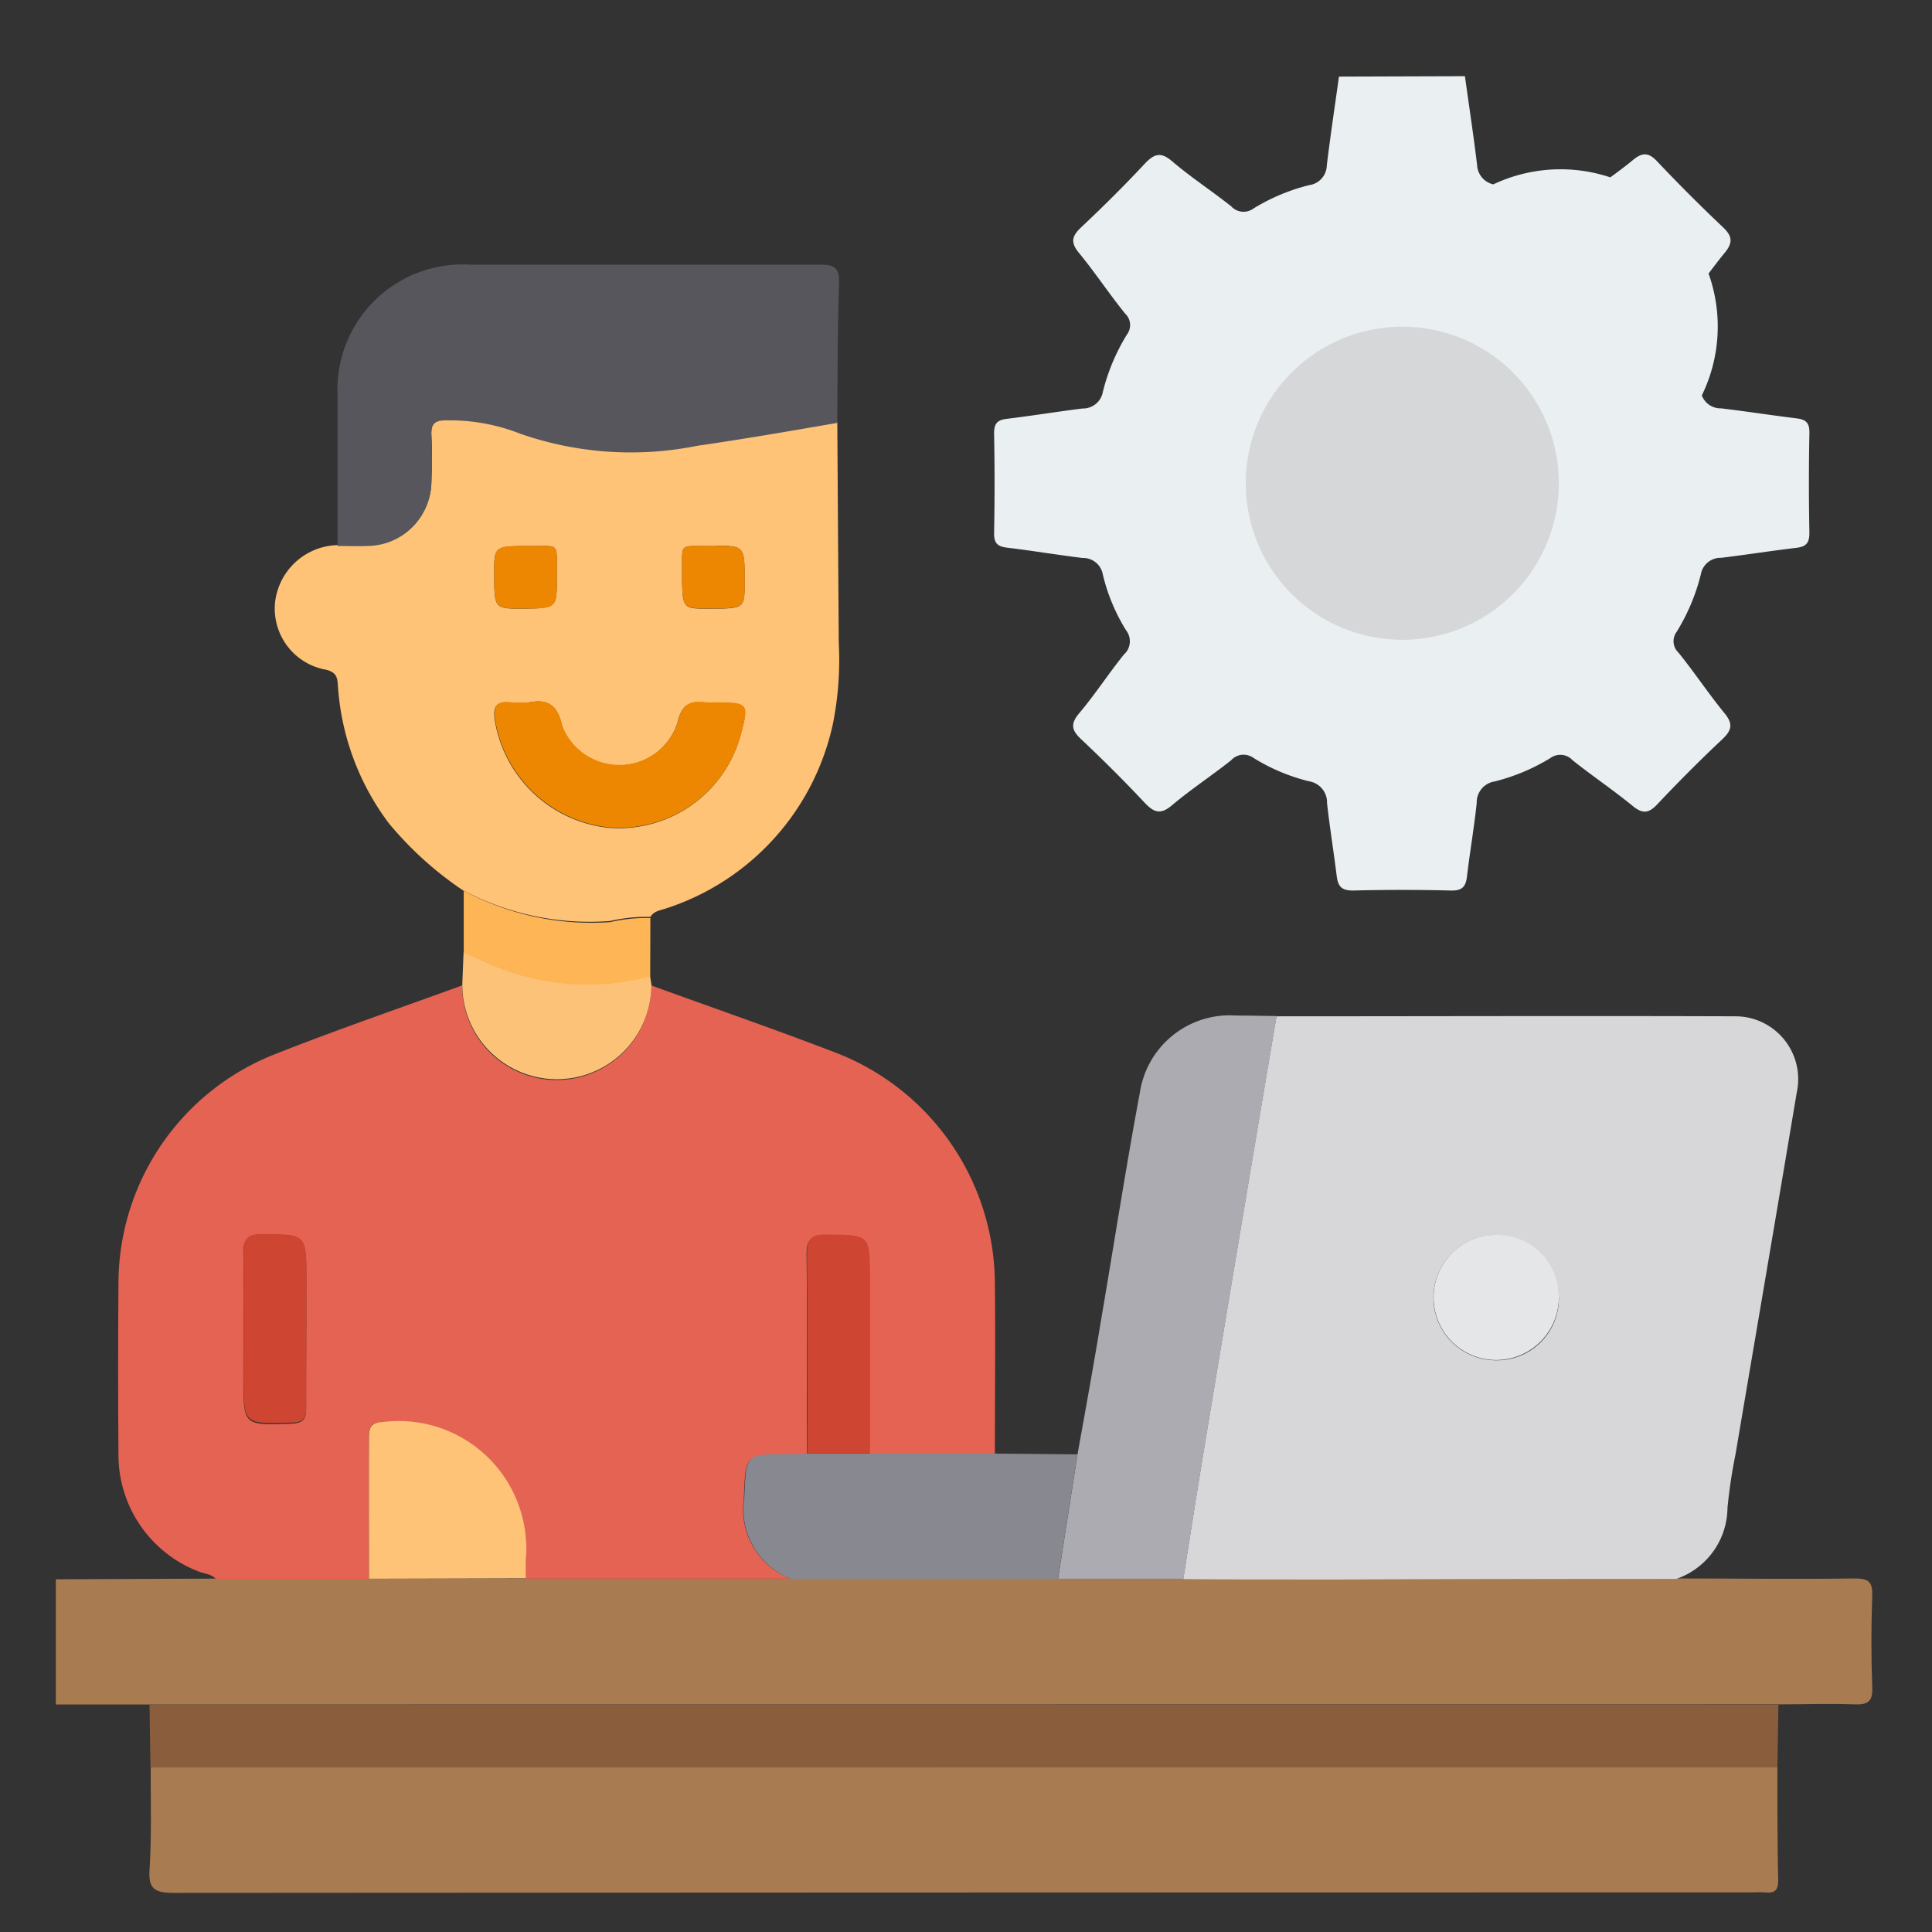 <svg xmlns="http://www.w3.org/2000/svg" xmlns:xlink="http://www.w3.org/1999/xlink" width="76" height="76" viewBox="0 0 76 76">
  <rect x="0" y="0" width="76" height="76" fill="#333333" stroke="none"/>
  <defs>
    <clipPath id="clip-path">
      <rect id="Rectangle_53" data-name="Rectangle 53" width="76" height="76" transform="translate(0.164 0.177)"/>
    </clipPath>
  </defs>
  <g id="DocumentationAssistance" transform="translate(-0.164 -0.177)" clip-path="url(#clip-path)">
    <g id="h1tbh2.tif" transform="translate(2.361 3.174)">
      <g id="Group_7" data-name="Group 7" transform="translate(0)">
        <path id="Path_79" data-name="Path 79" d="M516.424,569.855c.162,1.168.34,2.333.479,3.491a.819.819,0,0,0,.689.775,6.365,6.365,0,0,1,1.774.708,1.228,1.228,0,0,0,1.733-.19c.635-.537,1.323-.975,1.952-1.5.387-.317.635-.26.952.086.828.873,1.682,1.73,2.558,2.558.371.349.425.6.086,1.016-.619.752-1.162,1.568-1.771,2.327a.7.7,0,0,0-.083.952,7.475,7.475,0,0,1,.911,2.19.787.787,0,0,0,.8.654c.993.118,1.981.273,2.971.394.371.044.511.187.5.581q-.038,1.965,0,3.926c0,.394-.13.536-.5.584-.99.117-1.981.273-2.971.394a.787.787,0,0,0-.8.654,7.933,7.933,0,0,1-.952,2.26.616.616,0,0,0,.073.816c.635.784,1.181,1.615,1.815,2.387.336.413.286.663-.086,1.016-.879.825-1.73,1.682-2.558,2.558-.318.343-.565.4-.952.086-.775-.635-1.606-1.193-2.387-1.816a.66.66,0,0,0-.879-.079,7.822,7.822,0,0,1-2.19.917.831.831,0,0,0-.7.848c-.1.952-.27,1.93-.384,2.895-.048.394-.187.559-.635.546q-1.924-.048-3.85,0c-.432,0-.578-.146-.635-.543-.117-.952-.276-1.93-.384-2.895a.838.838,0,0,0-.7-.857,7.52,7.52,0,0,1-2.187-.918.66.66,0,0,0-.882.086c-.762.606-1.587,1.146-2.327,1.771-.444.375-.7.3-1.073-.092-.806-.86-1.644-1.695-2.5-2.5-.368-.346-.438-.594-.092-1.012.635-.749,1.162-1.568,1.771-2.323a.7.7,0,0,0,.086-.952,7.423,7.423,0,0,1-.914-2.19.787.787,0,0,0-.8-.657c-.99-.121-1.977-.286-2.971-.406-.368-.044-.514-.171-.508-.571q.038-1.961,0-3.926c0-.4.136-.527.508-.571.993-.121,1.977-.282,2.971-.406a.791.791,0,0,0,.8-.657,7.936,7.936,0,0,1,.952-2.26.616.616,0,0,0-.076-.816c-.635-.784-1.181-1.616-1.816-2.387-.346-.419-.276-.667.092-1.012.86-.809,1.7-1.644,2.5-2.5.368-.394.635-.47,1.073-.092.743.635,1.562,1.165,2.323,1.771a.66.66,0,0,0,.882.083,7.737,7.737,0,0,1,2.19-.917.8.8,0,0,0,.689-.778c.143-1.171.317-2.336.479-3.491ZM514,579.694a6.185,6.185,0,1,1,0,.016Z" transform="translate(-460.995 -569.855)" fill="#eaeff2"/>
        <path id="Path_80" data-name="Path 80" d="M463.346,636h-3.682v-4.926l6.3-.025h38.047c2.044,0,4.091.022,6.135.019q6.637,0,13.271-.025c2.333,0,4.666.032,7,0,.521,0,.717.1.7.667q-.067,1.8,0,3.615c.022.562-.171.689-.7.67-1-.038-2,0-3,0Z" transform="translate(-459.664 -571.947)" fill="#a87c50"/>
        <path id="Path_81" data-name="Path 81" d="M488.676,630.208H478.233v-.692a5.018,5.018,0,0,0-5.58-5.463c-.492,0-.594.165-.59.635.022,1.844,0,3.692,0,5.536h-6.009c-.178-.209-.454-.209-.682-.3a4.917,4.917,0,0,1-3.155-4.586q-.025-3.381,0-6.764a9.7,9.7,0,0,1,6.1-8.979c2.447-.971,4.942-1.822,7.418-2.727a3.72,3.72,0,1,0,7.44,0c2.425.882,4.863,1.724,7.272,2.651a9.78,9.78,0,0,1,6.246,9.033c.025,2.25,0,4.5,0,6.758h-4.932v-6.919c0-1.7,0-1.676-1.692-1.695-.6,0-.793.156-.784.775.035,2.612,0,5.228.016,7.843-.257,0-.511.019-.768.019-1.7,0-1.641,0-1.717,1.736a2.926,2.926,0,0,0,1.857,3.142Zm-19.07-9.839v-1.9c0-1.8,0-1.768-1.765-1.777-.609,0-.72.229-.711.768.029,1.612,0,3.225,0,4.837,0,1.9,0,1.873,1.879,1.812.5-.016.6-.213.59-.635-.006-1.066.006-2.088.006-3.114Z" transform="translate(-459.754 -571.101)" fill="#e46353"/>
        <path id="Path_82" data-name="Path 82" d="M524.992,630.264q-6.634,0-13.271.025c-2.044,0-4.091,0-6.135-.019.225-1.431.448-2.857.682-4.295q.8-4.857,1.616-9.713.679-4.066,1.368-8.129c6.031,0,12.061-.022,18.07,0a2.47,2.47,0,0,1,2.4,2.99c-.793,4.745-1.606,9.487-2.409,14.232a20.767,20.767,0,0,0-.317,2.114,2.984,2.984,0,0,1-2.006,2.793Zm-4.637-11.078a2.463,2.463,0,1,0-2.466,2.479,2.434,2.434,0,0,0,2.473-2.495Z" transform="translate(-461.238 -571.151)" fill="#d7d6d9"/>
        <path id="Path_83" data-name="Path 83" d="M527.508,638.719c0,1.489,0,2.974.032,4.463,0,.375-.127.511-.489.473a4.319,4.319,0,0,0-.46,0q-31.083,0-62.164.019c-.762,0-1.012-.159-.952-.952.083-1.327.038-2.663.044-4Z" transform="translate(-459.787 -572.21)" fill="#a87c50"/>
        <path id="Path_84" data-name="Path 84" d="M476.01,602.395a13.707,13.707,0,0,1-2.942-2.657,10.09,10.09,0,0,1-2-5.4c-.022-.317-.041-.524-.457-.635a2.441,2.441,0,0,1-2.012-2.682,2.539,2.539,0,0,1,2.457-2.222c.384,0,.768.028,1.152,0a2.539,2.539,0,0,0,2.539-2.539c.025-.587.032-1.181,0-1.768-.025-.457.1-.635.59-.635a7.618,7.618,0,0,1,2.92.53,13.2,13.2,0,0,0,6.948.47c1.841-.251,3.672-.594,5.507-.9q.029,4.336.057,8.668a12.773,12.773,0,0,1-.229,3.2,9.812,9.812,0,0,1-6.523,7.253c-.238.086-.508.1-.657.346a6.443,6.443,0,0,0-1.587.162,10.6,10.6,0,0,1-5.764-1.2Zm2.574-7.4a6.784,6.784,0,0,1-.749,0c-.533-.067-.67.175-.6.667a5.078,5.078,0,0,0,4.5,4.26A4.964,4.964,0,0,0,486.9,596.3c.34-1.27.318-1.3-1.025-1.3a2.188,2.188,0,0,1-.318,0c-.6-.082-.952.029-1.12.749a2.409,2.409,0,0,1-4.548.187c-.187-.949-.679-1.07-1.3-.949Zm7.323-6.158c-1.46.019-1.289-.178-1.3.971,0,1.492,0,1.492,1.006,1.492,1.454,0,1.454,0,1.454-1.047,0-1.425,0-1.425-1.162-1.425Zm-6.228,1.27c-.022-1.422.178-1.27-1.006-1.27-1.457,0-1.457,0-1.457,1.041,0,1.419,0,1.419,1.082,1.422,1.381-.016,1.381-.016,1.381-1.206Z" transform="translate(-459.972 -570.353)" fill="#fec377"/>
        <path id="Path_85" data-name="Path 85" d="M527.515,638.632h-64l-.038-2.454h64.078Z" transform="translate(-459.793 -572.119)" fill="#8a5e3c"/>
        <path id="Path_86" data-name="Path 86" d="M490.8,583.74c-1.835.317-3.663.635-5.507.9a13.2,13.2,0,0,1-6.948-.47,7.619,7.619,0,0,0-2.92-.53c-.492,0-.616.165-.59.635a17.289,17.289,0,0,1,0,1.768,2.539,2.539,0,0,1-2.539,2.539c-.381.016-.768,0-1.152,0v-5.92a4.923,4.923,0,0,1,5.187-5.148h13.763c.565,0,.8.089.778.733C490.806,580.055,490.819,581.9,490.8,583.74Z" transform="translate(-460.062 -570.101)" fill="#57565c"/>
        <path id="Path_87" data-name="Path 87" d="M509.08,608.143q-.686,4.063-1.368,8.129-.813,4.853-1.616,9.713c-.235,1.428-.457,2.857-.682,4.295h-4.932l.765-4.9c.317-1.755.635-3.51.924-5.266.511-2.99.974-5.99,1.53-8.97a3.574,3.574,0,0,1,3.771-3.022C508,608.124,508.541,608.136,509.08,608.143Z" transform="translate(-461.057 -571.171)" fill="#acabb1"/>
        <path id="Path_88" data-name="Path 88" d="M500.828,625.979l-.765,4.9h-10.5a2.93,2.93,0,0,1-1.841-3.174c.076-1.73.016-1.733,1.717-1.736.257,0,.511,0,.768-.019H497.6Z" transform="translate(-460.641 -571.766)" fill="#888890"/>
        <path id="Path_89" data-name="Path 89" d="M483.658,606.823a3.72,3.72,0,0,1-7.44,0l.051-1.27c.213.089.429.165.635.263a9.583,9.583,0,0,0,6.7.66Z" transform="translate(-460.23 -571.086)" fill="#fcc378"/>
        <path id="Path_90" data-name="Path 90" d="M483.609,606.4a9.584,9.584,0,0,1-6.7-.66c-.206-.1-.422-.175-.635-.263v-2.45a10.6,10.6,0,0,0,5.755,1.238,6.413,6.413,0,0,1,1.587-.162Q483.613,605.246,483.609,606.4Z" transform="translate(-460.229 -570.988)" fill="#feb555"/>
        <path id="Path_91" data-name="Path 91" d="M514.32,580.058a6.158,6.158,0,1,1-6.193,6.123,6.157,6.157,0,0,1,6.193-6.123Z" transform="translate(-461.319 -570.203)" fill="#d6d7d8"/>
        <path id="Path_92" data-name="Path 92" d="M472.409,630.869v-5.536c0-.454.1-.609.59-.635a5.018,5.018,0,0,1,5.58,5.463v.692Z" transform="translate(-460.094 -571.762)" fill="#fec377"/>
        <path id="Path_93" data-name="Path 93" d="M492.733,625.644h-2.46c0-2.612.019-5.228-.016-7.84,0-.619.184-.781.784-.775,1.692.022,1.692,0,1.692,1.695Z" transform="translate(-460.71 -571.466)" fill="#ce4531"/>
        <path id="Path_94" data-name="Path 94" d="M469.775,620.733v3.073c0,.438-.1.635-.59.635-1.879.06-1.879.079-1.879-1.812,0-1.612.019-3.225,0-4.837,0-.539.1-.771.711-.768,1.765,0,1.765-.019,1.765,1.777Z" transform="translate(-459.923 -571.475)" fill="#ce4531"/>
        <path id="Path_95" data-name="Path 95" d="M520.705,619.491a2.463,2.463,0,1,1-2.5-2.447,2.432,2.432,0,0,1,2.5,2.447Z" transform="translate(-461.582 -571.467)" fill="#e5e6e7"/>
        <path id="Path_96" data-name="Path 96" d="M478.882,595.361c.635-.121,1.117,0,1.314.933a2.409,2.409,0,0,0,4.548-.187c.165-.717.524-.828,1.121-.749a2.154,2.154,0,0,0,.318,0c1.346,0,1.368.025,1.025,1.3a4.964,4.964,0,0,1-5.164,3.621,5.079,5.079,0,0,1-4.5-4.259c-.063-.492.07-.733.6-.667a6.732,6.732,0,0,0,.74.007Z" transform="translate(-460.269 -570.727)" fill="#ed8701"/>
        <path id="Path_97" data-name="Path 97" d="M486.469,588.985c1.165,0,1.165,0,1.165,1.416,0,1.047,0,1.047-1.454,1.047-1.013,0-1.019,0-1.006-1.492C485.181,588.808,485.009,589,486.469,588.985Z" transform="translate(-460.534 -570.509)" fill="#ed8701"/>
        <path id="Path_98" data-name="Path 98" d="M479.984,590.253c0,1.2,0,1.2-1.384,1.2-1.082,0-1.082,0-1.082-1.422,0-1.044,0-1.054,1.457-1.041C480.162,589,479.962,588.831,479.984,590.253Z" transform="translate(-460.273 -570.51)" fill="#ed8701"/>
      </g>
    </g>
  </g>
</svg>
